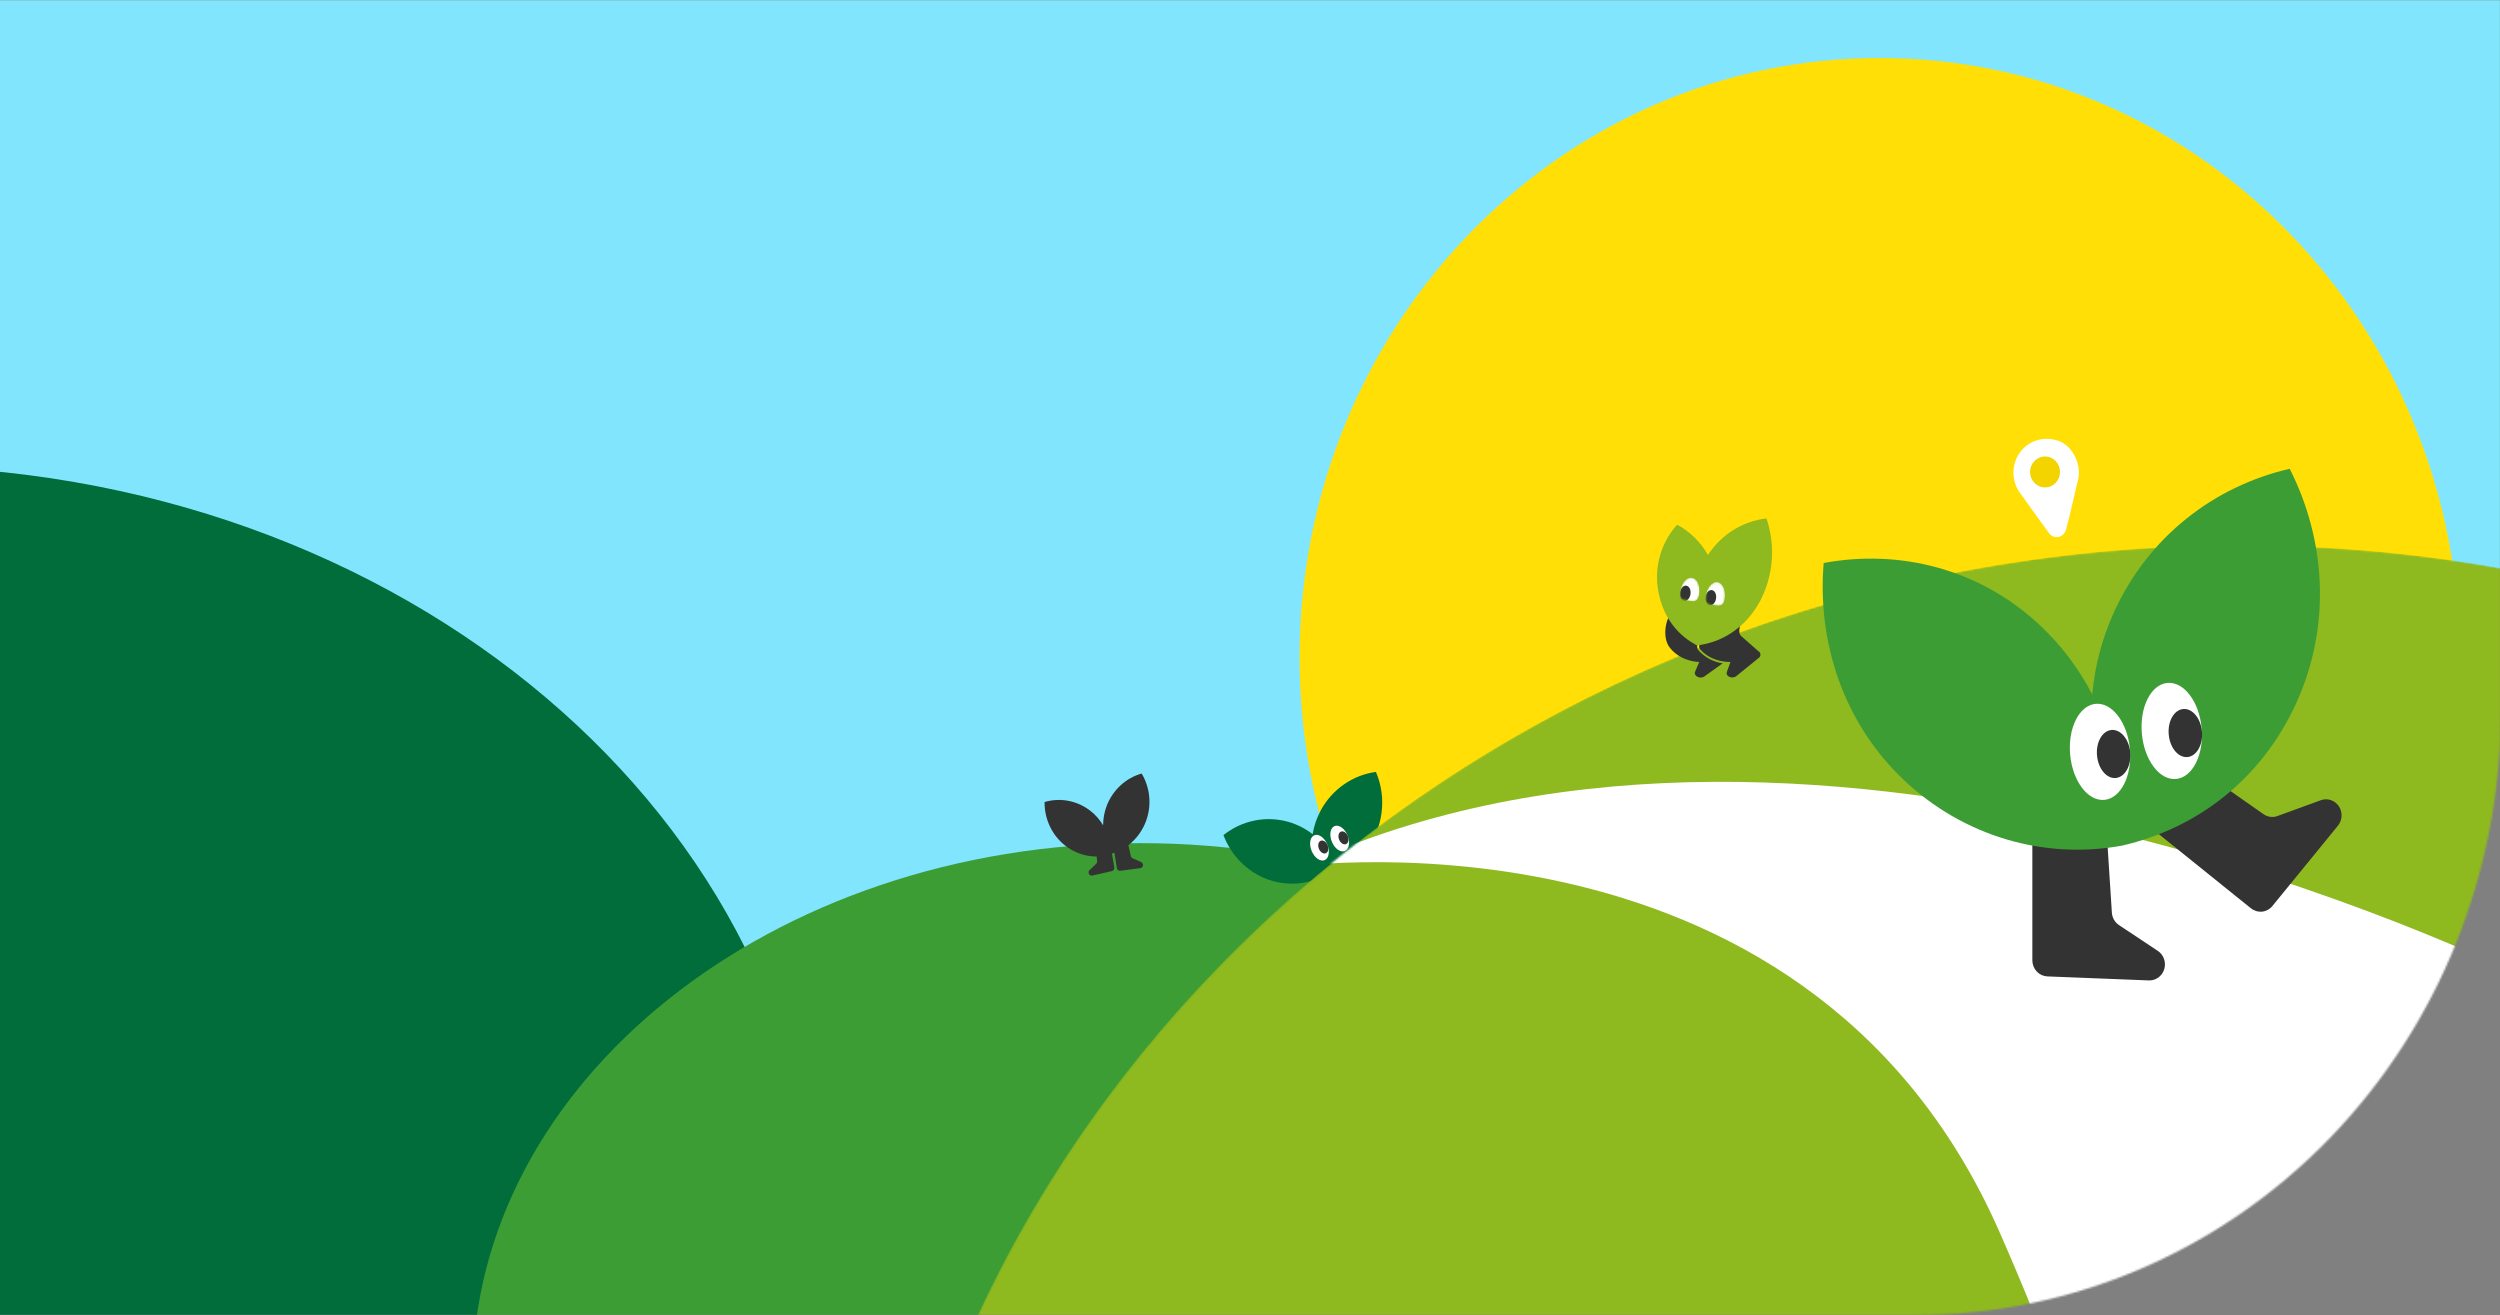 <svg width="1327" height="698" viewBox="0 0 1327 698" fill="none" xmlns="http://www.w3.org/2000/svg">
<rect x="0" y="0" width="1327" height="698" fill="#808080" stroke="none"/>
<g clip-path="url(#clip0_12_19355)">
<mask id="mask0_12_19355" style="mask-type:luminance" maskUnits="userSpaceOnUse" x="-2" y="0" width="1330" height="698">
<path d="M-1.49 0H1327.5V377.505C1327.5 462.506 1294.82 544.025 1236.66 604.129C1178.5 664.234 1099.62 698 1017.37 698H-1.49V0Z" fill="white"/>
</mask>
<g mask="url(#mask0_12_19355)">
<path d="M-1.49 -1.026H1428.81V364.49C1428.81 408.152 1420.49 451.387 1404.32 491.726C1388.15 532.064 1364.45 568.717 1334.58 599.591C1304.7 630.465 1269.24 654.956 1230.2 671.665C1191.17 688.374 1149.33 696.974 1107.08 696.974H-1.49V-1.026Z" stroke="black" stroke-miterlimit="10"/>
<path d="M1331.47 -1.026H-98.83V698H1331.47V-1.026Z" fill="#81E6FD"/>
<path d="M997.733 667.206C1167.79 667.206 1305.64 524.741 1305.64 349C1305.64 173.26 1167.79 30.794 997.733 30.794C827.678 30.794 689.821 173.26 689.821 349C689.821 524.741 827.678 667.206 997.733 667.206Z" fill="#FFDF06"/>
<path d="M-60.093 1086.01C213.092 1086.01 434.553 898.273 434.553 666.693C434.553 435.112 213.092 247.379 -60.093 247.379C-333.278 247.379 -554.738 435.112 -554.738 666.693C-554.738 898.273 -333.278 1086.01 -60.093 1086.01Z" fill="#006D3B"/>
<path d="M605.394 1014.15C801.231 1014.15 959.989 887.313 959.989 730.847C959.989 574.382 801.231 447.542 605.394 447.542C409.556 447.542 250.799 574.382 250.799 730.847C250.799 887.313 409.556 1014.15 605.394 1014.15Z" fill="#3D9D35"/>
<path d="M730.347 409.736C724.308 410.54 718.532 412.78 713.472 416.279C708.412 419.779 704.206 424.444 701.185 429.906C698.995 433.904 697.489 438.262 696.735 442.789C692.87 439.781 688.488 437.555 683.823 436.23C677.948 434.573 671.782 434.347 665.809 435.568C659.835 436.79 654.217 439.427 649.396 443.271C651.619 449.132 655.125 454.38 659.64 458.605C664.155 462.829 669.557 465.915 675.42 467.619C683.872 470.036 692.869 469.417 700.937 465.864C706.822 464.871 712.41 462.498 717.269 458.926C722.129 455.354 726.132 450.679 728.971 445.259C731.81 439.84 733.409 433.82 733.646 427.662C733.883 421.504 732.751 415.372 730.337 409.736H730.347Z" fill="#006D3B"/>
<path d="M703.206 456.519C705.46 455.48 706.02 451.7 704.457 448.076C702.893 444.451 699.798 442.355 697.543 443.394C695.288 444.433 694.728 448.213 696.292 451.837C697.856 455.462 700.951 457.558 703.206 456.519Z" fill="white"/>
<path d="M703.806 452.873C705.058 452.296 705.44 450.359 704.658 448.547C703.876 446.735 702.227 445.733 700.974 446.31C699.722 446.888 699.34 448.825 700.122 450.637C700.904 452.449 702.553 453.45 703.806 452.873Z" fill="#333333"/>
<path d="M713.941 451.662C716.196 450.623 716.756 446.842 715.192 443.218C713.629 439.594 710.533 437.498 708.279 438.537C706.024 439.575 705.464 443.356 707.028 446.98C708.592 450.604 711.687 452.7 713.941 451.662Z" fill="white"/>
<path d="M714.537 448.016C715.79 447.438 716.172 445.502 715.39 443.689C714.608 441.877 712.959 440.876 711.706 441.453C710.454 442.03 710.072 443.967 710.854 445.779C711.636 447.592 713.285 448.593 714.537 448.016Z" fill="#333333"/>
<mask id="mask1_12_19355" style="mask-type:luminance" maskUnits="userSpaceOnUse" x="460" y="289" width="1458" height="1349">
<path d="M1188.94 1637.22C1591.31 1637.22 1917.49 1335.52 1917.49 963.343C1917.49 591.17 1591.31 289.465 1188.94 289.465C786.564 289.465 460.377 591.17 460.377 963.343C460.377 1335.52 786.564 1637.22 1188.94 1637.22Z" fill="white"/>
</mask>
<g mask="url(#mask1_12_19355)">
<path d="M1917.49 963.343C1917.49 1335.51 1591.31 1637.22 1188.94 1637.22C786.565 1637.22 460.377 1335.51 460.377 963.343C460.377 762.668 555.204 582.522 705.714 459.038C834.282 353.527 1003.52 289.465 1188.94 289.465C1591.31 289.465 1917.49 591.175 1917.49 963.343Z" fill="#8EB91F"/>
<path d="M677.902 460.886C677.902 460.886 957.009 416.747 1061.3 653.862C1165.59 890.977 1121.89 945.38 1121.89 945.38L1331.47 708.265L1345.38 521.447C1345.38 521.447 998.726 344.894 722.599 446.515L677.902 460.886Z" fill="white"/>
</g>
</g>
<path d="M605.991 410.588C601.835 411.762 597.998 413.915 594.782 416.878C591.566 419.842 589.059 423.535 587.457 427.669C586.191 430.973 585.537 434.493 585.53 438.046C583.777 435.114 581.518 432.54 578.865 430.451C575.431 427.76 571.439 425.931 567.203 425.108C562.968 424.285 558.606 424.491 554.46 425.708C554.406 430.164 555.36 434.572 557.248 438.579C559.136 442.585 561.905 446.08 565.334 448.783C568.762 451.486 572.755 453.323 576.993 454.147C581.231 454.97 585.597 454.757 589.741 453.526C589.741 453.423 589.741 453.31 589.741 453.207C593.895 452.039 597.727 449.886 600.933 446.917C604.139 443.949 606.63 440.248 608.208 436.109C609.786 431.97 610.408 427.508 610.023 423.078C609.638 418.647 608.257 414.37 605.991 410.588Z" fill="#333333"/>
<path d="M589.285 447.818L591.47 460.423C591.546 460.854 591.458 461.299 591.222 461.663C590.987 462.027 590.623 462.282 590.208 462.373L579.749 464.755C579.408 464.818 579.056 464.769 578.744 464.613C578.432 464.457 578.176 464.202 578.013 463.886C577.849 463.57 577.787 463.209 577.835 462.854C577.883 462.499 578.039 462.169 578.279 461.912L581.855 458.483C582.041 458.3 582.184 458.076 582.272 457.826C582.36 457.577 582.391 457.31 582.362 457.046L581.468 448.762C581.443 448.538 581.462 448.311 581.524 448.094C581.587 447.878 581.69 447.676 581.829 447.502C581.968 447.327 582.14 447.184 582.334 447.079C582.528 446.975 582.74 446.912 582.958 446.894L587.527 446.484C587.927 446.444 588.328 446.559 588.652 446.805C588.976 447.051 589.201 447.411 589.285 447.818Z" fill="#333333"/>
<path d="M590.843 448.168L592.83 460.804C592.896 461.236 593.123 461.625 593.463 461.888C593.802 462.15 594.227 462.266 594.648 462.21L605.275 460.814C605.632 460.767 605.963 460.601 606.219 460.341C606.475 460.08 606.641 459.74 606.691 459.373C606.742 459.006 606.675 458.632 606.5 458.308C606.325 457.984 606.052 457.728 605.722 457.58L601.243 455.589C600.999 455.49 600.781 455.333 600.608 455.129C600.436 454.925 600.313 454.682 600.25 454.419L598.402 446.31C598.352 446.092 598.261 445.887 598.134 445.706C598.006 445.526 597.846 445.372 597.661 445.256C597.477 445.14 597.271 445.062 597.058 445.028C596.844 444.994 596.626 445.004 596.416 445.057L591.966 446.258C591.585 446.38 591.261 446.641 591.054 446.993C590.847 447.345 590.772 447.763 590.843 448.168Z" fill="#333333"/>
<path d="M1078.77 445.283V509.756C1078.78 511.961 1079.61 514.08 1081.09 515.668C1082.57 517.256 1084.59 518.19 1086.72 518.275L1140.6 520.41C1142.41 520.481 1144.19 519.936 1145.66 518.86C1147.14 517.785 1148.23 516.237 1148.78 514.456C1149.32 512.675 1149.28 510.76 1148.67 509.003C1148.06 507.247 1146.9 505.748 1145.38 504.736L1124.74 491.022C1123.66 490.303 1122.75 489.331 1122.1 488.185C1121.45 487.039 1121.06 485.75 1120.98 484.422L1118.28 442.553C1118.2 441.422 1117.91 440.319 1117.42 439.306C1116.93 438.294 1116.25 437.393 1115.41 436.656C1114.58 435.919 1113.62 435.361 1112.57 435.015C1111.53 434.668 1110.43 434.54 1109.34 434.638L1086.32 436.804C1084.27 436.984 1082.35 437.955 1080.95 439.525C1079.55 441.095 1078.78 443.15 1078.77 445.283Z" fill="#333333"/>
<path d="M1145.59 442.522L1194.82 482.144C1196.5 483.498 1198.62 484.126 1200.74 483.897C1202.86 483.667 1204.82 482.597 1206.19 480.912L1240.95 438.293C1242.12 436.864 1242.81 435.077 1242.9 433.207C1242.99 431.337 1242.48 429.489 1241.45 427.948C1240.42 426.407 1238.93 425.259 1237.2 424.682C1235.48 424.104 1233.62 424.13 1231.91 424.754L1208.8 433.171C1207.58 433.607 1206.28 433.741 1205 433.563C1203.72 433.384 1202.5 432.899 1201.44 432.144L1167.83 408.628C1166.92 407.99 1165.89 407.547 1164.82 407.324C1163.74 407.102 1162.63 407.104 1161.55 407.332C1160.47 407.56 1159.45 408.008 1158.54 408.65C1157.64 409.292 1156.86 410.115 1156.27 411.071L1143.77 431.169C1142.65 432.954 1142.21 435.109 1142.55 437.211C1142.88 439.312 1143.97 441.207 1145.59 442.522Z" fill="#333333"/>
<path d="M1215.37 248.816C1175.74 258.003 1140.23 284.435 1121.74 325.74C1115.68 339.27 1111.9 353.77 1110.56 368.616C1103.48 354.972 1094.22 342.665 1083.16 332.217C1050.62 301.556 1007.96 291.425 968.003 298.836C964.556 340.634 978.263 383.592 1010.8 414.253C1026.24 428.802 1044.71 439.487 1064.78 445.482C1084.85 451.477 1105.98 452.62 1126.55 448.824C1166.17 439.637 1200.72 413.657 1219.22 372.362C1237.71 331.068 1234.23 285.975 1215.37 248.816Z" fill="#3D9D35"/>
<path d="M1117.06 424.568C1125.81 423.701 1131.85 411.59 1130.55 397.516C1129.24 383.441 1121.09 372.734 1112.33 373.6C1103.58 374.467 1097.54 386.578 1098.85 400.653C1100.15 414.727 1108.3 425.434 1117.06 424.568Z" fill="white"/>
<path d="M1123.09 412.958C1127.96 412.476 1131.37 406.381 1130.72 399.344C1130.07 392.307 1125.59 386.993 1120.73 387.474C1115.86 387.956 1112.45 394.051 1113.1 401.088C1113.75 408.125 1118.23 413.439 1123.09 412.958Z" fill="#333333"/>
<path d="M1155.12 413.467C1163.88 412.6 1169.92 400.489 1168.61 386.414C1167.31 372.34 1159.15 361.633 1150.4 362.499C1141.65 363.366 1135.61 375.477 1136.91 389.551C1138.22 403.626 1146.37 414.333 1155.12 413.467Z" fill="white"/>
<path d="M1161.16 401.837C1166.02 401.355 1169.44 395.26 1168.79 388.223C1168.13 381.186 1163.66 375.872 1158.8 376.353C1153.93 376.835 1150.51 382.93 1151.17 389.967C1151.82 397.004 1156.29 402.318 1161.16 401.837Z" fill="#333333"/>
<path d="M914.396 352.079L904.732 359.018C902.428 360.671 898.832 358.844 899.766 356.514L901.961 351.381C901.961 351.381 892.147 351.381 886.257 343.683C882.006 338.119 884.34 327.619 887.429 325.402C888.562 324.591 892.892 330.329 894.054 331.109L904.106 337.863C902.308 339.557 901.126 341.158 900.908 342.615C900.818 343.09 900.838 343.58 900.966 344.046C901.093 344.511 901.325 344.939 901.643 345.295C905.003 349.017 909.512 351.416 914.396 352.079Z" fill="#333333"/>
<path d="M933.6 349.175L921.68 358.834C919.475 360.63 915.78 359.019 916.635 356.637L918.532 351.351C917.553 351.384 916.573 351.336 915.602 351.207C912.215 350.817 906.573 349.421 902.431 344.607C901.08 343.036 902.431 340.829 905.013 338.448C911.201 332.751 924.63 326.028 926.716 324.334C927.789 323.462 920.349 334.999 924.481 337.842L933.312 345.644C933.624 345.798 933.893 346.034 934.09 346.329C934.287 346.624 934.406 346.967 934.435 347.324C934.464 347.681 934.402 348.04 934.256 348.364C934.109 348.689 933.883 348.968 933.6 349.175Z" fill="#333333"/>
<path d="M934.063 319.417C926.425 333.305 913.87 341.117 900.66 342.585C900.59 342.4 899.547 342.071 899.498 341.876C889.207 336.138 882.314 326.151 880.119 313.238C879.092 307.037 879.469 300.674 881.222 294.649C882.975 288.624 886.055 283.1 890.221 278.512C897.047 282.147 902.721 287.729 906.57 294.597C910.076 289.225 914.671 284.704 920.036 281.349C925.4 277.994 931.407 275.884 937.639 275.166C940.093 282.386 941.042 290.061 940.426 297.686C939.81 305.312 937.642 312.718 934.063 319.417Z" fill="#8EB91F"/>
<mask id="mask2_12_19355" style="mask-type:luminance" maskUnits="userSpaceOnUse" x="905" y="308" width="11" height="14">
<path d="M905.429 316.266C904.753 320.731 906.7 320.7 909.481 321.152C912.262 321.603 914.815 322.353 915.49 317.887C916.166 313.422 914.497 309.44 911.686 308.998C908.875 308.557 906.104 311.8 905.429 316.266Z" fill="white"/>
</mask>
<g mask="url(#mask2_12_19355)">
<path d="M905.429 316.266C904.753 320.731 906.7 320.7 909.481 321.152C912.262 321.603 914.815 322.353 915.49 317.887C916.166 313.422 914.497 309.44 911.686 308.998C908.875 308.557 906.104 311.8 905.429 316.266Z" fill="white"/>
<path d="M910.88 317.716C911.218 315.481 910.24 313.467 908.696 313.217C907.151 312.968 905.624 314.577 905.286 316.812C904.948 319.047 905.925 321.061 907.47 321.31C909.015 321.56 910.541 319.95 910.88 317.716Z" fill="#333333"/>
</g>
<mask id="mask3_12_19355" style="mask-type:luminance" maskUnits="userSpaceOnUse" x="891" y="306" width="12" height="14">
<path d="M891.86 313.925C891.185 318.391 893.132 318.37 895.903 318.811C898.674 319.253 901.237 320.012 901.922 315.558C902.607 311.103 900.929 307.11 898.118 306.658C895.307 306.206 892.536 309.46 891.86 313.925Z" fill="white"/>
</mask>
<g mask="url(#mask3_12_19355)">
<path d="M891.86 313.925C891.185 318.391 893.132 318.37 895.903 318.811C898.674 319.253 901.237 320.012 901.922 315.558C902.607 311.103 900.929 307.11 898.118 306.658C895.307 306.206 892.536 309.46 891.86 313.925Z" fill="white"/>
<path d="M897.303 315.379C897.642 313.144 896.664 311.131 895.12 310.881C893.575 310.632 892.048 312.241 891.71 314.476C891.371 316.71 892.349 318.724 893.894 318.974C895.438 319.223 896.965 317.614 897.303 315.379Z" fill="#333333"/>
</g>
<path d="M1102.52 256.761C1104.38 251.218 1103.71 244.608 1099.09 238.706C1097.14 236.212 1094.46 234.434 1091.45 233.635C1077.43 229.868 1066.62 241.919 1069.06 254.411C1069.64 257.448 1070.98 260.278 1072.93 262.623L1083.36 277.147L1087.59 282.988C1088.16 283.781 1088.94 284.392 1089.83 284.75C1090.73 285.109 1091.7 285.2 1092.64 285.013C1093.58 284.827 1094.45 284.371 1095.15 283.696C1095.85 283.022 1096.35 282.158 1096.6 281.202L1098.44 274.17L1102.52 256.761Z" fill="white"/>
<path d="M1085.51 258.722C1089.9 258.722 1093.46 255.045 1093.46 250.51C1093.46 245.975 1089.9 242.298 1085.51 242.298C1081.12 242.298 1077.56 245.975 1077.56 250.51C1077.56 255.045 1081.12 258.722 1085.51 258.722Z" fill="#F3D400"/>
</g>
<defs>
<clipPath id="clip0_12_19355">
<rect width="1327" height="698" fill="white"/>
</clipPath>
</defs>
</svg>
